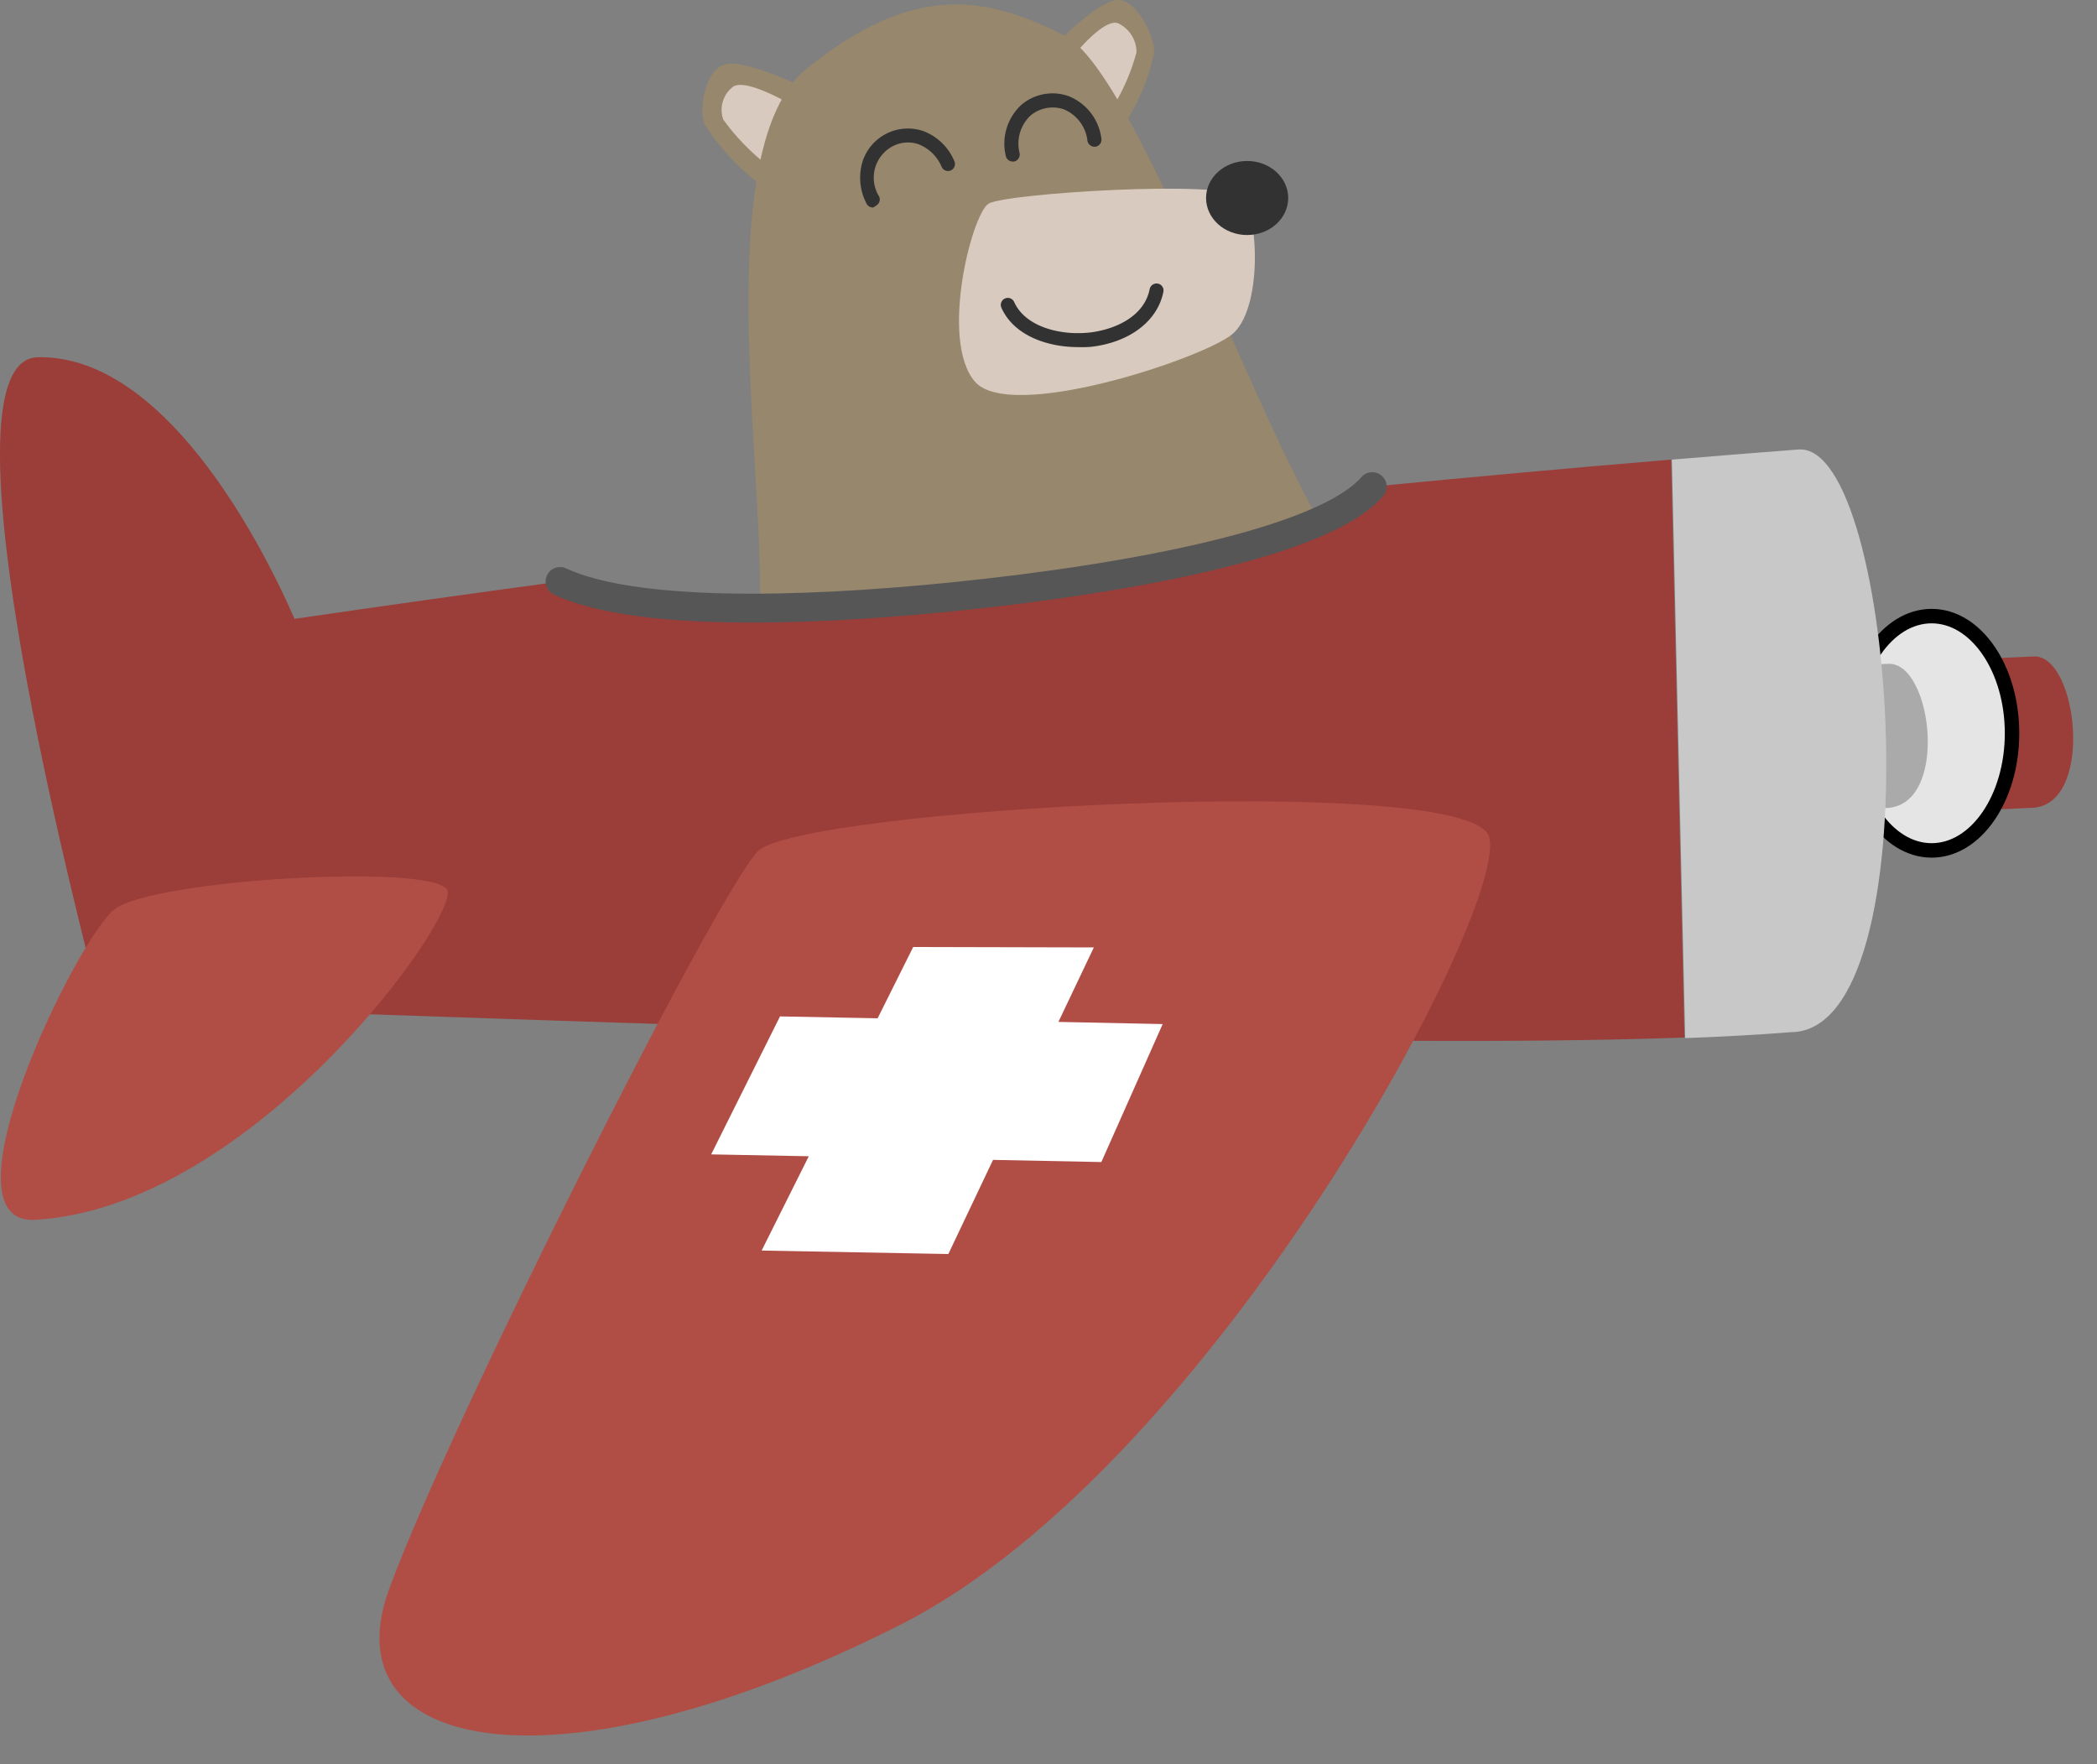 <svg width="145" height="122" xmlns="http://www.w3.org/2000/svg">
 <rect width="100%" height="100%" fill="#808080" stroke="none"/>
 <title>plane bear</title>

 <g>
  <title>background</title>
  <rect fill="none" id="canvas_background" height="124" width="147" y="-1" x="-1"/>
 </g>
 <g>
  <title>Layer 1</title>
  <path id="svg_10" fill="#96876d" d="m52.735,12.891a16.67,16.67 0 0 1 -4,-4.26c-0.45,-1 0,-3.77 1.37,-4.17s5.25,1.48 5.25,1.48l-2.62,6.95z"/>
  <path id="svg_11" fill="#d8cabe" d="m53.205,11.531a15.45,15.45 0 0 1 -3.19,-3.26a2,2 0 0 1 0.67,-2.27c0.91,-0.64 4.14,1.3 4.14,1.3l-1.62,4.23z"/>
  <path id="svg_12" fill="#96876d" d="m77.715,8.671a15.37,15.37 0 0 0 2.09,-5c0.07,-1.1 -1.16,-3.62 -2.45,-3.67s-4,2.72 -4,2.72l4.36,5.95z"/>
  <path id="svg_13" fill="#d8cabe" d="m76.895,7.491a14.08,14.08 0 0 0 1.69,-3.88a2.22,2.22 0 0 0 -1.27,-2c-1,-0.38 -3.1,2.26 -3.1,2.26l2.68,3.62z"/>
  <path id="svg_14" fill="#96876d" d="m92.955,38.681c3.62,4.54 -44.72,11.61 -41.36,7.77s-3.8,-34.22 3.88,-41.45c7.75,-6.45 12.88,-5.16 18.09,-2.57s14.22,29.78 19.39,36.25z"/>
  <path id="svg_16" fill="#d8cabe" d="m68.355,14.081c1.2,-0.72 16.3,-1.66 17.5,-0.46s1.46,7.84 -0.7,9.53s-15.37,6.09 -17.77,3.21s-0.19,-11.56 0.97,-12.28z"/>
  <path id="svg_17" fill="#323232" d="m60.355,14.351a0.5,0.5 0 0 1 -0.44,-0.28a3.84,3.84 0 0 1 -0.24,-3a3.3,3.3 0 0 1 4.19,-2a3.78,3.78 0 0 1 2.12,2.06a0.49,0.49 0 0 1 -0.23,0.65a0.48,0.48 0 0 1 -0.64,-0.24a2.9,2.9 0 0 0 -1.58,-1.56a2.27,2.27 0 0 0 -1.75,0.1a2.46,2.46 0 0 0 -1,3.5a0.49,0.49 0 0 1 -0.23,0.65a0.54,0.54 0 0 1 -0.2,0.12z"/>
  <path id="svg_18" fill="#323232" d="m70.025,11.171a0.49,0.49 0 0 1 -0.48,-0.4a3.64,3.64 0 0 1 1.09,-3.53a3.32,3.32 0 0 1 3.26,-0.59a3.64,3.64 0 0 1 2.26,2.92a0.49,0.49 0 0 1 -0.39,0.57a0.5,0.5 0 0 1 -0.57,-0.39a2.68,2.68 0 0 0 -1.63,-2.19a2.4,2.4 0 0 0 -2.3,0.42a2.67,2.67 0 0 0 -0.76,2.62a0.5,0.5 0 0 1 -0.39,0.57l-0.09,0z"/>
  <path id="svg_19" fill="#323232" d="m74.545,24.001c-2.11,0 -4.44,-0.79 -5.3,-2.72a0.48,0.48 0 1 1 0.88,-0.4c0.8,1.77 3.28,2.33 5.24,2.11c1.75,-0.21 3.76,-1.11 4.13,-3a0.49,0.49 0 0 1 0.57,-0.38a0.48,0.48 0 0 1 0.38,0.56c-0.39,2 -2.3,3.5 -5,3.81a7.3,7.3 0 0 1 -0.9,0.02z"/>
  <ellipse id="svg_20" fill="#323232" ry="2.56" rx="2.84" cy="13.691" cx="86.235"/>
  <path id="svg_30" fill="#9b3d38" d="m140.625,45.391l-3.9,0.18l0.41,10.4c1.21,0 2.3,-0.06 3.26,-0.11c4.48,0 3.3,-10.61 0.23,-10.47z"/>
  <ellipse stroke="null" fill="#e5e5e5" ry="8.101" rx="5.56" cy="50.702" cx="133.565" id="5de2f7d9-0ae6-4a74-97e6-35ddd4f83f45"/>
  <path id="svg_31" fill="#aaa" d="m130.575,45.901l-3.91,0.17l0.41,9.9c1.22,0 2.31,-0.06 3.26,-0.1c4.49,0 3.31,-10.1 0.24,-9.97z"/>
  <path id="svg_32" fill="#c8c8c8" d="m124.355,31.081c-2.91,0.22 -5.83,0.46 -8.75,0.7l0.92,40c2.72,-0.1 5.17,-0.24 7.3,-0.41c10.01,-0.01 7.36,-40.82 0.53,-40.29z"/>
  <path id="svg_33" fill="#9b3d38" d="m115.555,31.781q-10.31,0.86 -20.67,1.87c-3.22,3.74 -16.17,6.32 -29.07,7.62c-10.85,1.09 -22,1.29 -27.09,-1.06q-9.17,1.24 -18.36,2.58c-2.5,-5.72 -9.16,-18.26 -17.75,-18.09c-7,0.14 2.07,35.94 3.85,43l0.12,1.78c42.28,1.45 86.33,3.12 109.89,2.26l-0.92,-39.96z"/>
  <path id="svg_34" fill="#b04e46" d="m52.405,58.861c-2.91,3 -21.37,39.69 -25.51,51.05s11.7,14.43 35.37,2.43c21.73,-11 42.42,-50.16 40.67,-54.56s-47.58,-1.87 -50.53,1.08z"/>
  <polygon id="svg_35" fill="#fff" points="80.395,70.811 73.185,70.661 75.635,65.511 63.145,65.481 60.685,70.411 53.935,70.281 49.175,79.821 55.925,79.951 52.665,86.471 65.575,86.711 68.665,80.201 76.155,80.351 80.395,70.811 "/>
  <path id="svg_36" fill="#b04e46" d="m7.905,62.881c-2.65,2.12 -12.17,21.71 -5.55,21.47c15.08,-0.82 29.37,-20.91 28.58,-22.79s-20.39,-0.77 -23.03,1.32z"/>
  <path id="svg_37" stroke-width="2" stroke-miterlimit="10" stroke-linecap="round" stroke="#565656" fill="none" d="m94.885,33.651c-3.22,3.74 -16.17,6.32 -29.07,7.62c-10.85,1.09 -22,1.29 -27.09,-1.06"/>
 </g>
</svg>